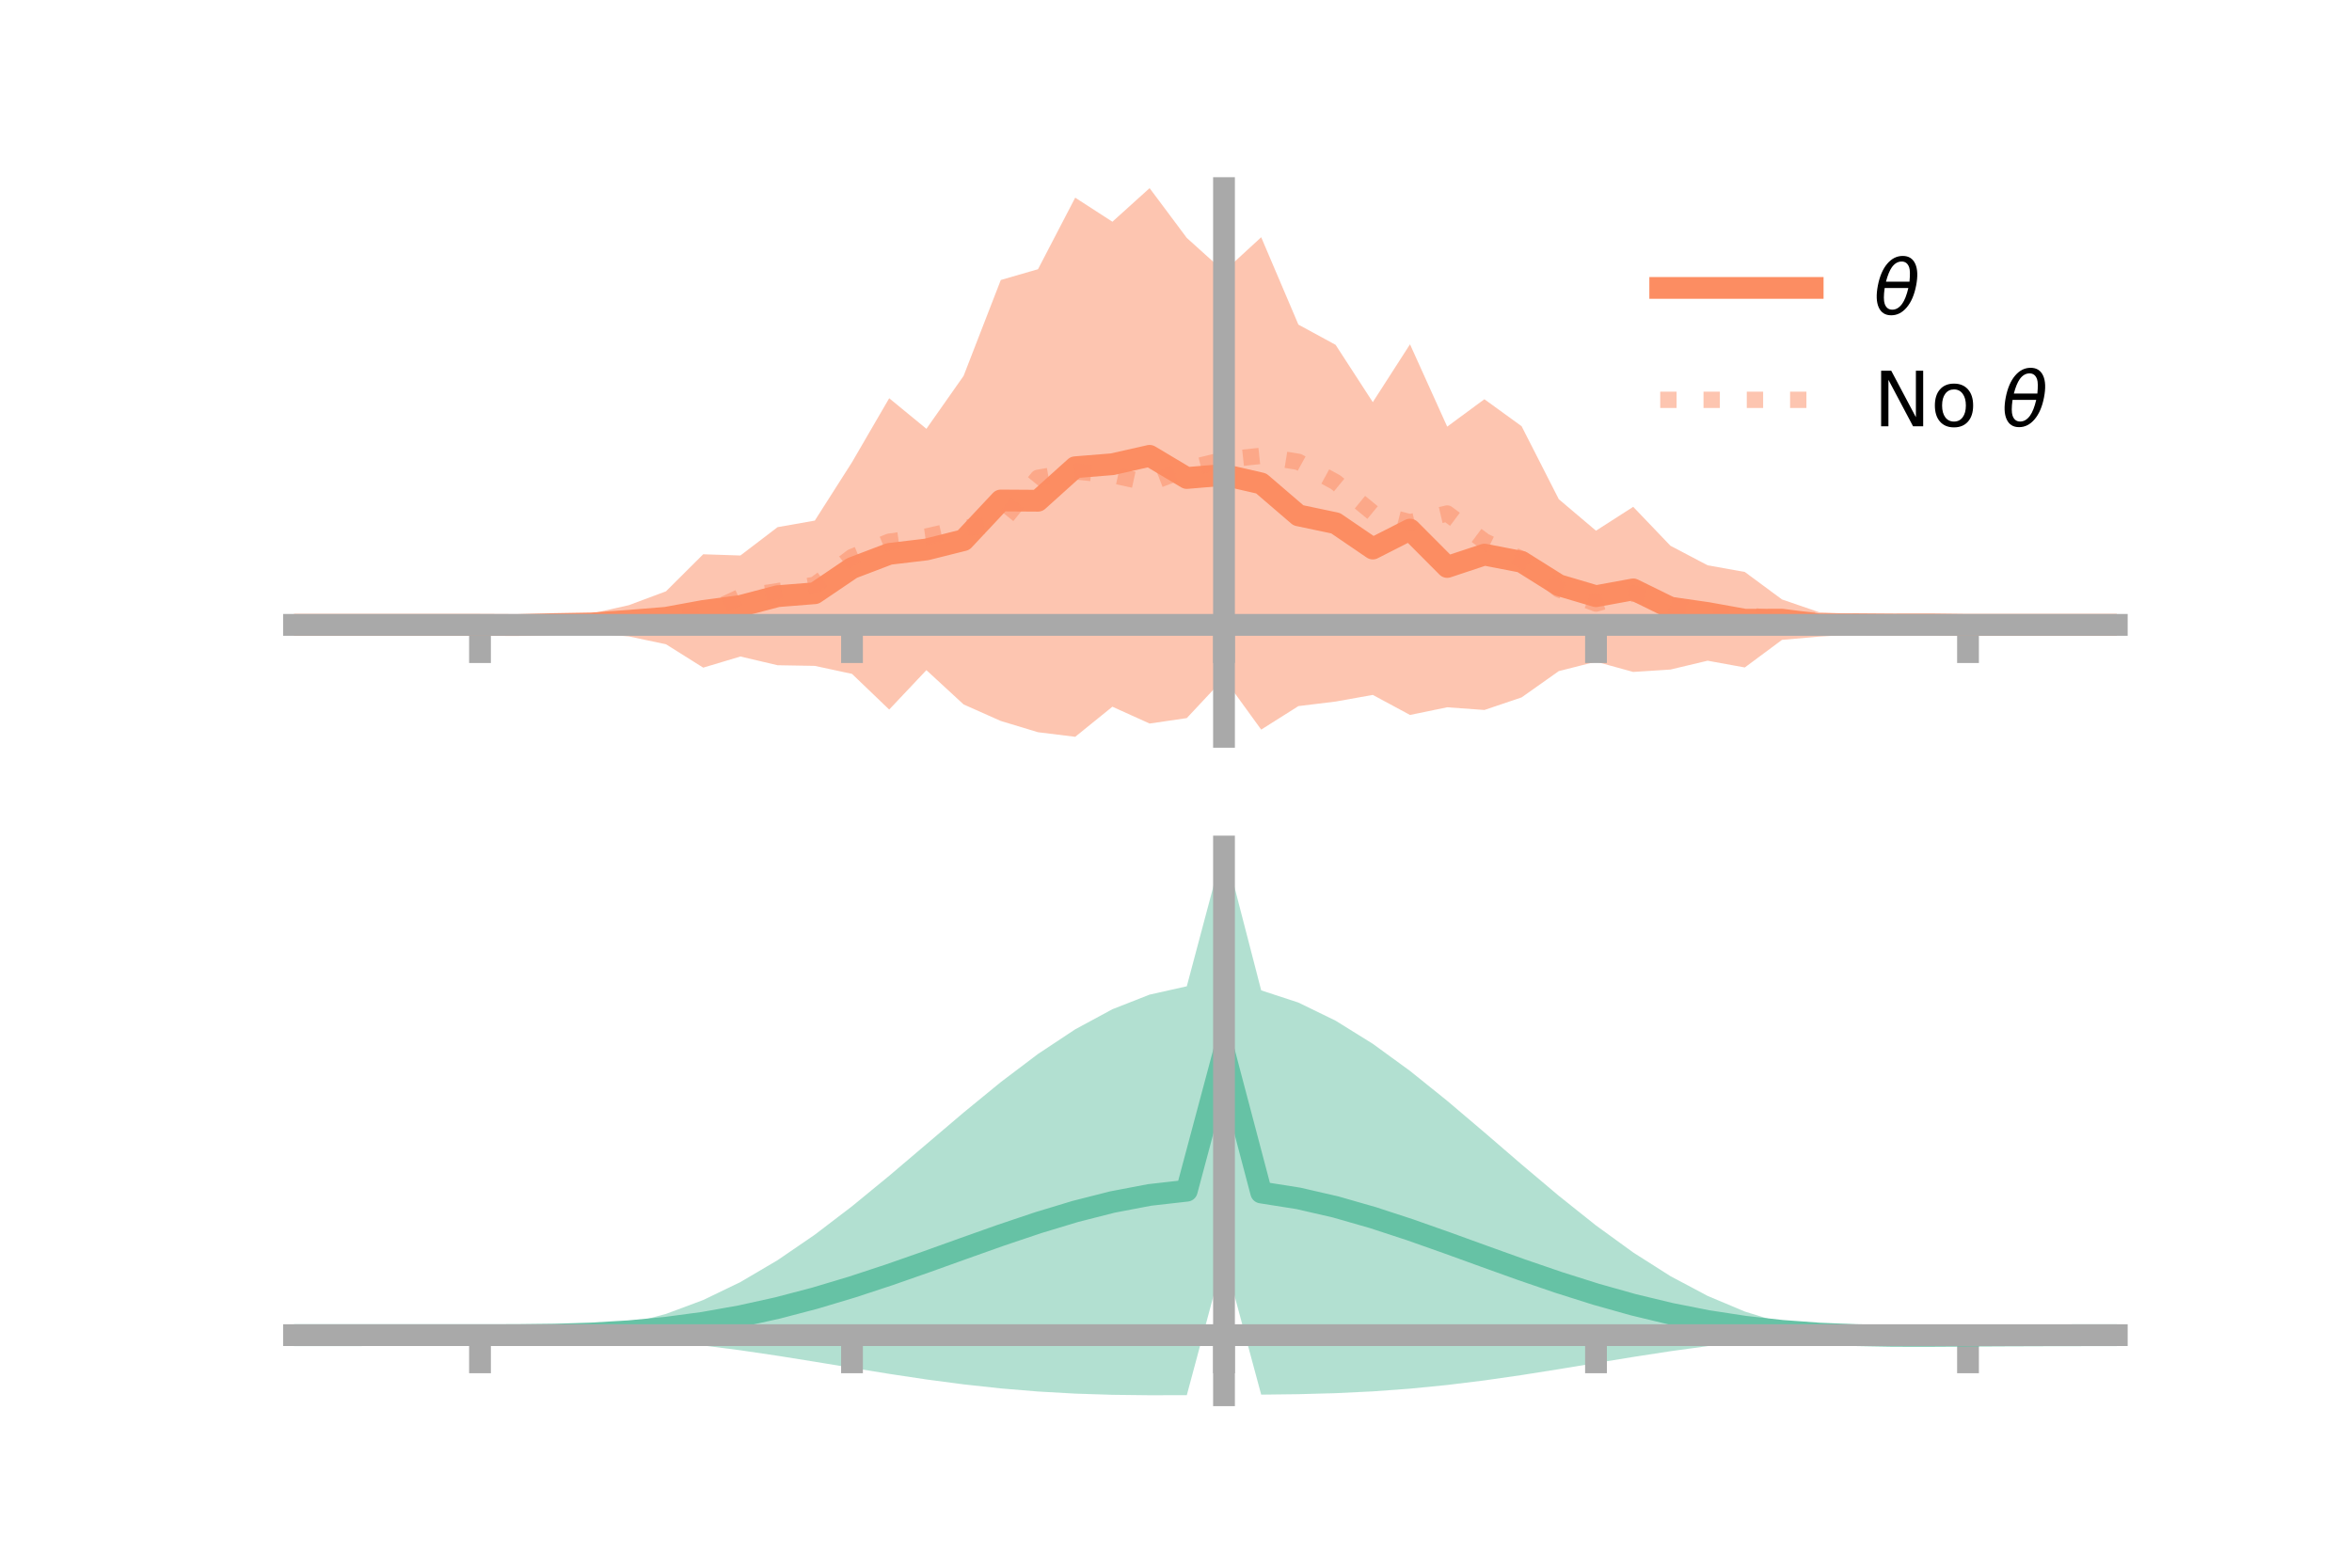 <?xml version="1.0" encoding="utf-8" standalone="no"?>
<!DOCTYPE svg PUBLIC "-//W3C//DTD SVG 1.1//EN"
  "http://www.w3.org/Graphics/SVG/1.1/DTD/svg11.dtd">
<!-- Created with matplotlib (https://matplotlib.org/) -->
<svg height="144pt" version="1.1" viewBox="0 0 216 144" width="216pt" xmlns="http://www.w3.org/2000/svg" xmlns:xlink="http://www.w3.org/1999/xlink">
 <defs>
  <style type="text/css">*{stroke-linecap:butt;stroke-linejoin:round;}</style>
 </defs>
 <g id="figure_1">
  <g id="patch_1">
   <path d="M 0 144 
L 216 144 
L 216 0 
L 0 0 
z
" style="fill:none;"/>
  </g>
  <g id="axes_1">
   <g id="patch_2">
    <path d="M 27 67.68 
L 194.4 67.68 
L 194.4 17.28 
L 27 17.28 
z
" style="fill:none;"/>
   </g>
   <g id="PolyCollection_1">
    <path clip-path="url(#pa76948743d)" d="M 27 57.399 
L 27 57.399 
L 30.416 57.399 
L 33.833 57.399 
L 37.249 57.399 
L 40.665 57.399 
L 44.082 57.399 
L 47.498 57.141 
L 50.914 57.064 
L 54.331 56.354 
L 57.747 55.59 
L 61.163 54.315 
L 64.58 50.913 
L 67.996 51.025 
L 71.412 48.421 
L 74.829 47.819 
L 78.245 42.459 
L 81.661 36.58 
L 85.078 39.388 
L 88.494 34.527 
L 91.91 25.719 
L 95.327 24.729 
L 98.743 18.156 
L 102.159 20.367 
L 105.576 17.28 
L 108.992 21.855 
L 112.408 24.933 
L 115.824 21.791 
L 119.241 29.817 
L 122.657 31.674 
L 126.073 36.94 
L 129.49 31.626 
L 132.906 39.188 
L 136.322 36.672 
L 139.739 39.15 
L 143.155 45.855 
L 146.571 48.748 
L 149.988 46.555 
L 153.404 50.127 
L 156.82 51.925 
L 160.237 52.538 
L 163.653 55.063 
L 167.069 56.236 
L 170.486 56.409 
L 173.902 56.997 
L 177.318 56.986 
L 180.735 57.399 
L 184.151 57.399 
L 187.567 57.399 
L 190.984 57.399 
L 194.4 57.399 
L 194.4 57.399 
L 194.4 57.399 
L 190.984 57.399 
L 187.567 57.399 
L 184.151 57.399 
L 180.735 57.399 
L 177.318 57.734 
L 173.902 57.732 
L 170.486 58.272 
L 167.069 58.474 
L 163.653 58.775 
L 160.237 61.31 
L 156.82 60.689 
L 153.404 61.502 
L 149.988 61.721 
L 146.571 60.779 
L 143.155 61.645 
L 139.739 64.06 
L 136.322 65.216 
L 132.906 64.967 
L 129.49 65.671 
L 126.073 63.831 
L 122.657 64.442 
L 119.241 64.859 
L 115.824 67.019 
L 112.408 62.307 
L 108.992 65.96 
L 105.576 66.461 
L 102.159 64.915 
L 98.743 67.68 
L 95.327 67.258 
L 91.91 66.225 
L 88.494 64.706 
L 85.078 61.556 
L 81.661 65.176 
L 78.245 61.899 
L 74.829 61.164 
L 71.412 61.105 
L 67.996 60.303 
L 64.58 61.326 
L 61.163 59.179 
L 57.747 58.457 
L 54.331 58.176 
L 50.914 57.584 
L 47.498 57.687 
L 44.082 57.399 
L 40.665 57.399 
L 37.249 57.399 
L 33.833 57.399 
L 30.416 57.399 
L 27 57.399 
z
" style="fill:#fc8d62;fill-opacity:0.5;"/>
   </g>
   <g id="matplotlib.axis_1">
    <g id="xtick_1">
     <g id="line2d_1">
      <defs>
       <path d="M 0 0 
L 0 3.5 
" id="ma29c3478cb" style="stroke:#a9a9a9;stroke-width:2;"/>
      </defs>
      <g>
       <use style="fill:#a9a9a9;stroke:#a9a9a9;stroke-width:2;" x="44.082" xlink:href="#ma29c3478cb" y="57.399"/>
      </g>
     </g>
    </g>
    <g id="xtick_2">
     <g id="line2d_2">
      <g>
       <use style="fill:#a9a9a9;stroke:#a9a9a9;stroke-width:2;" x="78.245" xlink:href="#ma29c3478cb" y="57.399"/>
      </g>
     </g>
    </g>
    <g id="xtick_3">
     <g id="line2d_3">
      <g>
       <use style="fill:#a9a9a9;stroke:#a9a9a9;stroke-width:2;" x="112.408" xlink:href="#ma29c3478cb" y="57.399"/>
      </g>
     </g>
    </g>
    <g id="xtick_4">
     <g id="line2d_4">
      <g>
       <use style="fill:#a9a9a9;stroke:#a9a9a9;stroke-width:2;" x="146.571" xlink:href="#ma29c3478cb" y="57.399"/>
      </g>
     </g>
    </g>
    <g id="xtick_5">
     <g id="line2d_5">
      <g>
       <use style="fill:#a9a9a9;stroke:#a9a9a9;stroke-width:2;" x="180.735" xlink:href="#ma29c3478cb" y="57.399"/>
      </g>
     </g>
    </g>
   </g>
   <g id="matplotlib.axis_2"/>
   <g id="line2d_6">
    <path clip-path="url(#pa76948743d)" d="M 27 57.399 
L 30.416 57.399 
L 33.833 57.399 
L 37.249 57.399 
L 40.665 57.399 
L 44.082 57.399 
L 47.498 57.414 
L 50.914 57.324 
L 54.331 57.265 
L 57.747 57.023 
L 61.163 56.747 
L 64.58 56.12 
L 67.996 55.664 
L 71.412 54.763 
L 74.829 54.491 
L 78.245 52.179 
L 81.661 50.878 
L 85.078 50.472 
L 88.494 49.616 
L 91.91 45.972 
L 95.327 45.994 
L 98.743 42.918 
L 102.159 42.641 
L 105.576 41.87 
L 108.992 43.907 
L 112.408 43.62 
L 115.824 44.405 
L 119.241 47.338 
L 122.657 48.058 
L 126.073 50.386 
L 129.49 48.648 
L 132.906 52.078 
L 136.322 50.944 
L 139.739 51.605 
L 143.155 53.75 
L 146.571 54.763 
L 149.988 54.138 
L 153.404 55.815 
L 156.82 56.307 
L 160.237 56.924 
L 163.653 56.919 
L 167.069 57.355 
L 170.486 57.34 
L 173.902 57.365 
L 177.318 57.36 
L 180.735 57.399 
L 184.151 57.399 
L 187.567 57.399 
L 190.984 57.399 
L 194.4 57.399 
" style="fill:none;stroke:#fc8d62;stroke-linecap:square;stroke-width:2;"/>
   </g>
   <g id="line2d_7">
    <path clip-path="url(#pa76948743d)" d="M 27 57.399 
L 30.416 57.399 
L 33.833 57.399 
L 37.249 57.399 
L 40.665 57.399 
L 44.082 57.399 
L 47.498 57.396 
L 50.914 57.238 
L 54.331 57.316 
L 57.747 57.272 
L 61.163 56.892 
L 64.58 56.404 
L 67.996 54.833 
L 71.412 54.306 
L 74.829 53.716 
L 78.245 51.165 
L 81.661 49.759 
L 85.078 49.283 
L 88.494 48.501 
L 91.91 48.089 
L 95.327 43.89 
L 98.743 43.299 
L 102.159 43.637 
L 105.576 44.383 
L 108.992 43.066 
L 112.408 42.231 
L 115.824 41.87 
L 119.241 42.423 
L 122.657 44.288 
L 126.073 47.098 
L 129.49 47.969 
L 132.906 47.17 
L 136.322 49.719 
L 139.739 51.357 
L 143.155 54.137 
L 146.571 55.44 
L 149.988 54.488 
L 153.404 55.553 
L 156.82 56.477 
L 160.237 56.483 
L 163.653 56.927 
L 167.069 56.981 
L 170.486 57.32 
L 173.902 57.481 
L 177.318 57.401 
L 180.735 57.399 
L 184.151 57.399 
L 187.567 57.399 
L 190.984 57.399 
L 194.4 57.399 
" style="fill:none;stroke:#fc8d62;stroke-dasharray:1.5,2.475;stroke-dashoffset:0;stroke-opacity:0.5;stroke-width:1.5;"/>
   </g>
   <g id="patch_3">
    <path d="M 112.408 67.68 
L 112.408 17.28 
" style="fill:none;stroke:#a9a9a9;stroke-linecap:square;stroke-linejoin:miter;stroke-width:2;"/>
   </g>
   <g id="patch_4">
    <path d="M 194.4 67.68 
L 194.4 17.28 
" style="fill:none;"/>
   </g>
   <g id="patch_5">
    <path d="M 27 57.399 
L 194.4 57.399 
" style="fill:none;stroke:#a9a9a9;stroke-linecap:square;stroke-linejoin:miter;stroke-width:2;"/>
   </g>
   <g id="patch_6">
    <path d="M 27 17.28 
L 194.4 17.28 
" style="fill:none;"/>
   </g>
   <g id="legend_1">
    <g id="line2d_8">
     <path d="M 152.47 26.449 
L 166.47 26.449 
" style="fill:none;stroke:#fc8d62;stroke-linecap:square;stroke-width:2;"/>
    </g>
    <g id="line2d_9"/>
    <g id="text_1">
     <!-- $\theta$ -->
     <g transform="translate(172.07 28.899)scale(0.07 -0.07)">
      <defs>
       <path d="M 45.516 34.672 
L 14.453 34.672 
Q 12.359 20.062 14.5 13.875 
Q 17.188 6.25 24.469 6.25 
Q 31.781 6.25 37.359 13.922 
Q 42.234 20.656 45.516 34.672 
z
M 47.016 42.969 
Q 48.344 56.844 46.625 61.719 
Q 43.953 69.438 36.766 69.438 
Q 29.297 69.438 23.828 61.812 
Q 19.531 55.672 16.156 42.969 
z
M 38.188 76.766 
Q 49.906 76.766 54.594 66.406 
Q 59.281 56.109 55.719 37.844 
Q 52.203 19.625 43.453 9.281 
Q 34.766 -1.125 23.047 -1.125 
Q 11.281 -1.125 6.641 9.281 
Q 2 19.625 5.516 37.844 
Q 9.078 56.109 17.719 66.406 
Q 26.422 76.766 38.188 76.766 
z
" id="DejaVuSans-Oblique-952"/>
      </defs>
      <use transform="translate(0 0.234)" xlink:href="#DejaVuSans-Oblique-952"/>
     </g>
    </g>
    <g id="line2d_10">
     <path d="M 152.47 36.724 
L 166.47 36.724 
" style="fill:none;stroke:#fc8d62;stroke-dasharray:1.5,2.475;stroke-dashoffset:0;stroke-opacity:0.5;stroke-width:1.5;"/>
    </g>
    <g id="line2d_11"/>
    <g id="text_2">
     <!-- No $\theta$ -->
     <g transform="translate(172.07 39.174)scale(0.07 -0.07)">
      <defs>
       <path d="M 9.812 72.906 
L 23.094 72.906 
L 55.422 11.922 
L 55.422 72.906 
L 64.984 72.906 
L 64.984 0 
L 51.703 0 
L 19.391 60.984 
L 19.391 0 
L 9.812 0 
z
" id="DejaVuSans-78"/>
       <path d="M 30.609 48.391 
Q 23.391 48.391 19.188 42.75 
Q 14.984 37.109 14.984 27.297 
Q 14.984 17.484 19.156 11.844 
Q 23.344 6.203 30.609 6.203 
Q 37.797 6.203 41.984 11.859 
Q 46.188 17.531 46.188 27.297 
Q 46.188 37.016 41.984 42.703 
Q 37.797 48.391 30.609 48.391 
z
M 30.609 56 
Q 42.328 56 49.016 48.375 
Q 55.719 40.766 55.719 27.297 
Q 55.719 13.875 49.016 6.219 
Q 42.328 -1.422 30.609 -1.422 
Q 18.844 -1.422 12.172 6.219 
Q 5.516 13.875 5.516 27.297 
Q 5.516 40.766 12.172 48.375 
Q 18.844 56 30.609 56 
z
" id="DejaVuSans-111"/>
       <path id="DejaVuSans-32"/>
      </defs>
      <use transform="translate(0 0.234)" xlink:href="#DejaVuSans-78"/>
      <use transform="translate(74.805 0.234)" xlink:href="#DejaVuSans-111"/>
      <use transform="translate(135.986 0.234)" xlink:href="#DejaVuSans-32"/>
      <use transform="translate(167.773 0.234)" xlink:href="#DejaVuSans-Oblique-952"/>
     </g>
    </g>
   </g>
  </g>
  <g id="axes_2">
   <g id="patch_7">
    <path d="M 27 128.16 
L 194.4 128.16 
L 194.4 77.76 
L 27 77.76 
z
" style="fill:none;"/>
   </g>
   <g id="PolyCollection_2">
    <path clip-path="url(#pcb2d2cd132)" d="M 27 122.645 
L 27 122.639 
L 30.416 122.64 
L 33.833 122.641 
L 37.249 122.641 
L 40.665 122.641 
L 44.082 122.641 
L 47.498 122.623 
L 50.914 122.502 
L 54.331 122.186 
L 57.747 121.601 
L 61.163 120.689 
L 64.58 119.414 
L 67.996 117.765 
L 71.412 115.753 
L 74.829 113.413 
L 78.245 110.804 
L 81.661 108.002 
L 85.078 105.098 
L 88.494 102.193 
L 91.91 99.395 
L 95.327 96.812 
L 98.743 94.549 
L 102.159 92.703 
L 105.576 91.362 
L 108.992 90.596 
L 112.408 77.76 
L 115.824 90.97 
L 119.241 92.091 
L 122.657 93.755 
L 126.073 95.879 
L 129.49 98.367 
L 132.906 101.115 
L 136.322 104.015 
L 139.739 106.959 
L 143.155 109.841 
L 146.571 112.565 
L 149.988 115.046 
L 153.404 117.218 
L 156.82 119.035 
L 160.237 120.472 
L 163.653 121.529 
L 167.069 122.224 
L 170.486 122.53 
L 173.902 122.542 
L 177.318 122.554 
L 180.735 122.58 
L 184.151 122.603 
L 187.567 122.619 
L 190.984 122.629 
L 194.4 122.635 
L 194.4 122.652 
L 194.4 122.652 
L 190.984 122.665 
L 187.567 122.687 
L 184.151 122.724 
L 180.735 122.781 
L 177.318 122.848 
L 173.902 122.853 
L 170.486 122.75 
L 167.069 122.773 
L 163.653 122.965 
L 160.237 123.261 
L 156.82 123.649 
L 153.404 124.116 
L 149.988 124.642 
L 146.571 125.201 
L 143.155 125.766 
L 139.739 126.307 
L 136.322 126.798 
L 132.906 127.218 
L 129.49 127.556 
L 126.073 127.805 
L 122.657 127.97 
L 119.241 128.063 
L 115.824 128.105 
L 112.408 115.427 
L 108.992 128.152 
L 105.576 128.16 
L 102.159 128.12 
L 98.743 128.011 
L 95.327 127.817 
L 91.91 127.533 
L 88.494 127.161 
L 85.078 126.71 
L 81.661 126.196 
L 78.245 125.644 
L 74.829 125.081 
L 71.412 124.534 
L 67.996 124.03 
L 64.58 123.591 
L 61.163 123.234 
L 57.747 122.966 
L 54.331 122.787 
L 50.914 122.687 
L 47.498 122.648 
L 44.082 122.641 
L 40.665 122.641 
L 37.249 122.641 
L 33.833 122.642 
L 30.416 122.643 
L 27 122.645 
z
" style="fill:#66c2a5;fill-opacity:0.5;"/>
   </g>
   <g id="matplotlib.axis_3">
    <g id="xtick_6">
     <g id="line2d_12">
      <g>
       <use style="fill:#a9a9a9;stroke:#a9a9a9;stroke-width:2;" x="44.082" xlink:href="#ma29c3478cb" y="122.641"/>
      </g>
     </g>
    </g>
    <g id="xtick_7">
     <g id="line2d_13">
      <g>
       <use style="fill:#a9a9a9;stroke:#a9a9a9;stroke-width:2;" x="78.245" xlink:href="#ma29c3478cb" y="122.641"/>
      </g>
     </g>
    </g>
    <g id="xtick_8">
     <g id="line2d_14">
      <g>
       <use style="fill:#a9a9a9;stroke:#a9a9a9;stroke-width:2;" x="112.408" xlink:href="#ma29c3478cb" y="122.641"/>
      </g>
     </g>
    </g>
    <g id="xtick_9">
     <g id="line2d_15">
      <g>
       <use style="fill:#a9a9a9;stroke:#a9a9a9;stroke-width:2;" x="146.571" xlink:href="#ma29c3478cb" y="122.641"/>
      </g>
     </g>
    </g>
    <g id="xtick_10">
     <g id="line2d_16">
      <g>
       <use style="fill:#a9a9a9;stroke:#a9a9a9;stroke-width:2;" x="180.735" xlink:href="#ma29c3478cb" y="122.641"/>
      </g>
     </g>
    </g>
   </g>
   <g id="matplotlib.axis_4"/>
   <g id="line2d_17">
    <path clip-path="url(#pcb2d2cd132)" d="M 27 122.642 
L 30.416 122.642 
L 33.833 122.641 
L 37.249 122.641 
L 40.665 122.641 
L 44.082 122.641 
L 47.498 122.635 
L 50.914 122.595 
L 54.331 122.487 
L 57.747 122.284 
L 61.163 121.961 
L 64.58 121.503 
L 67.996 120.897 
L 71.412 120.143 
L 74.829 119.247 
L 78.245 118.224 
L 81.661 117.099 
L 85.078 115.904 
L 88.494 114.677 
L 91.91 113.464 
L 95.327 112.315 
L 98.743 111.28 
L 102.159 110.412 
L 105.576 109.761 
L 108.992 109.374 
L 112.408 96.594 
L 115.824 109.537 
L 119.241 110.077 
L 122.657 110.863 
L 126.073 111.842 
L 129.49 112.961 
L 132.906 114.167 
L 136.322 115.406 
L 139.739 116.633 
L 143.155 117.803 
L 146.571 118.883 
L 149.988 119.844 
L 153.404 120.667 
L 156.82 121.342 
L 160.237 121.866 
L 163.653 122.247 
L 167.069 122.498 
L 170.486 122.64 
L 173.902 122.698 
L 177.318 122.701 
L 180.735 122.681 
L 184.151 122.664 
L 187.567 122.653 
L 190.984 122.647 
L 194.4 122.644 
" style="fill:none;stroke:#66c2a5;stroke-linecap:square;stroke-width:2;"/>
   </g>
   <g id="patch_8">
    <path d="M 112.408 128.16 
L 112.408 77.76 
" style="fill:none;stroke:#a9a9a9;stroke-linecap:square;stroke-linejoin:miter;stroke-width:2;"/>
   </g>
   <g id="patch_9">
    <path d="M 194.4 128.16 
L 194.4 77.76 
" style="fill:none;"/>
   </g>
   <g id="patch_10">
    <path d="M 27 122.641 
L 194.4 122.641 
" style="fill:none;stroke:#a9a9a9;stroke-linecap:square;stroke-linejoin:miter;stroke-width:2;"/>
   </g>
   <g id="patch_11">
    <path d="M 27 77.76 
L 194.4 77.76 
" style="fill:none;"/>
   </g>
  </g>
 </g>
 <defs>
  <clipPath id="pa76948743d">
   <rect height="50.4" width="167.4" x="27" y="17.28"/>
  </clipPath>
  <clipPath id="pcb2d2cd132">
   <rect height="50.4" width="167.4" x="27" y="77.76"/>
  </clipPath>
 </defs>
</svg>
